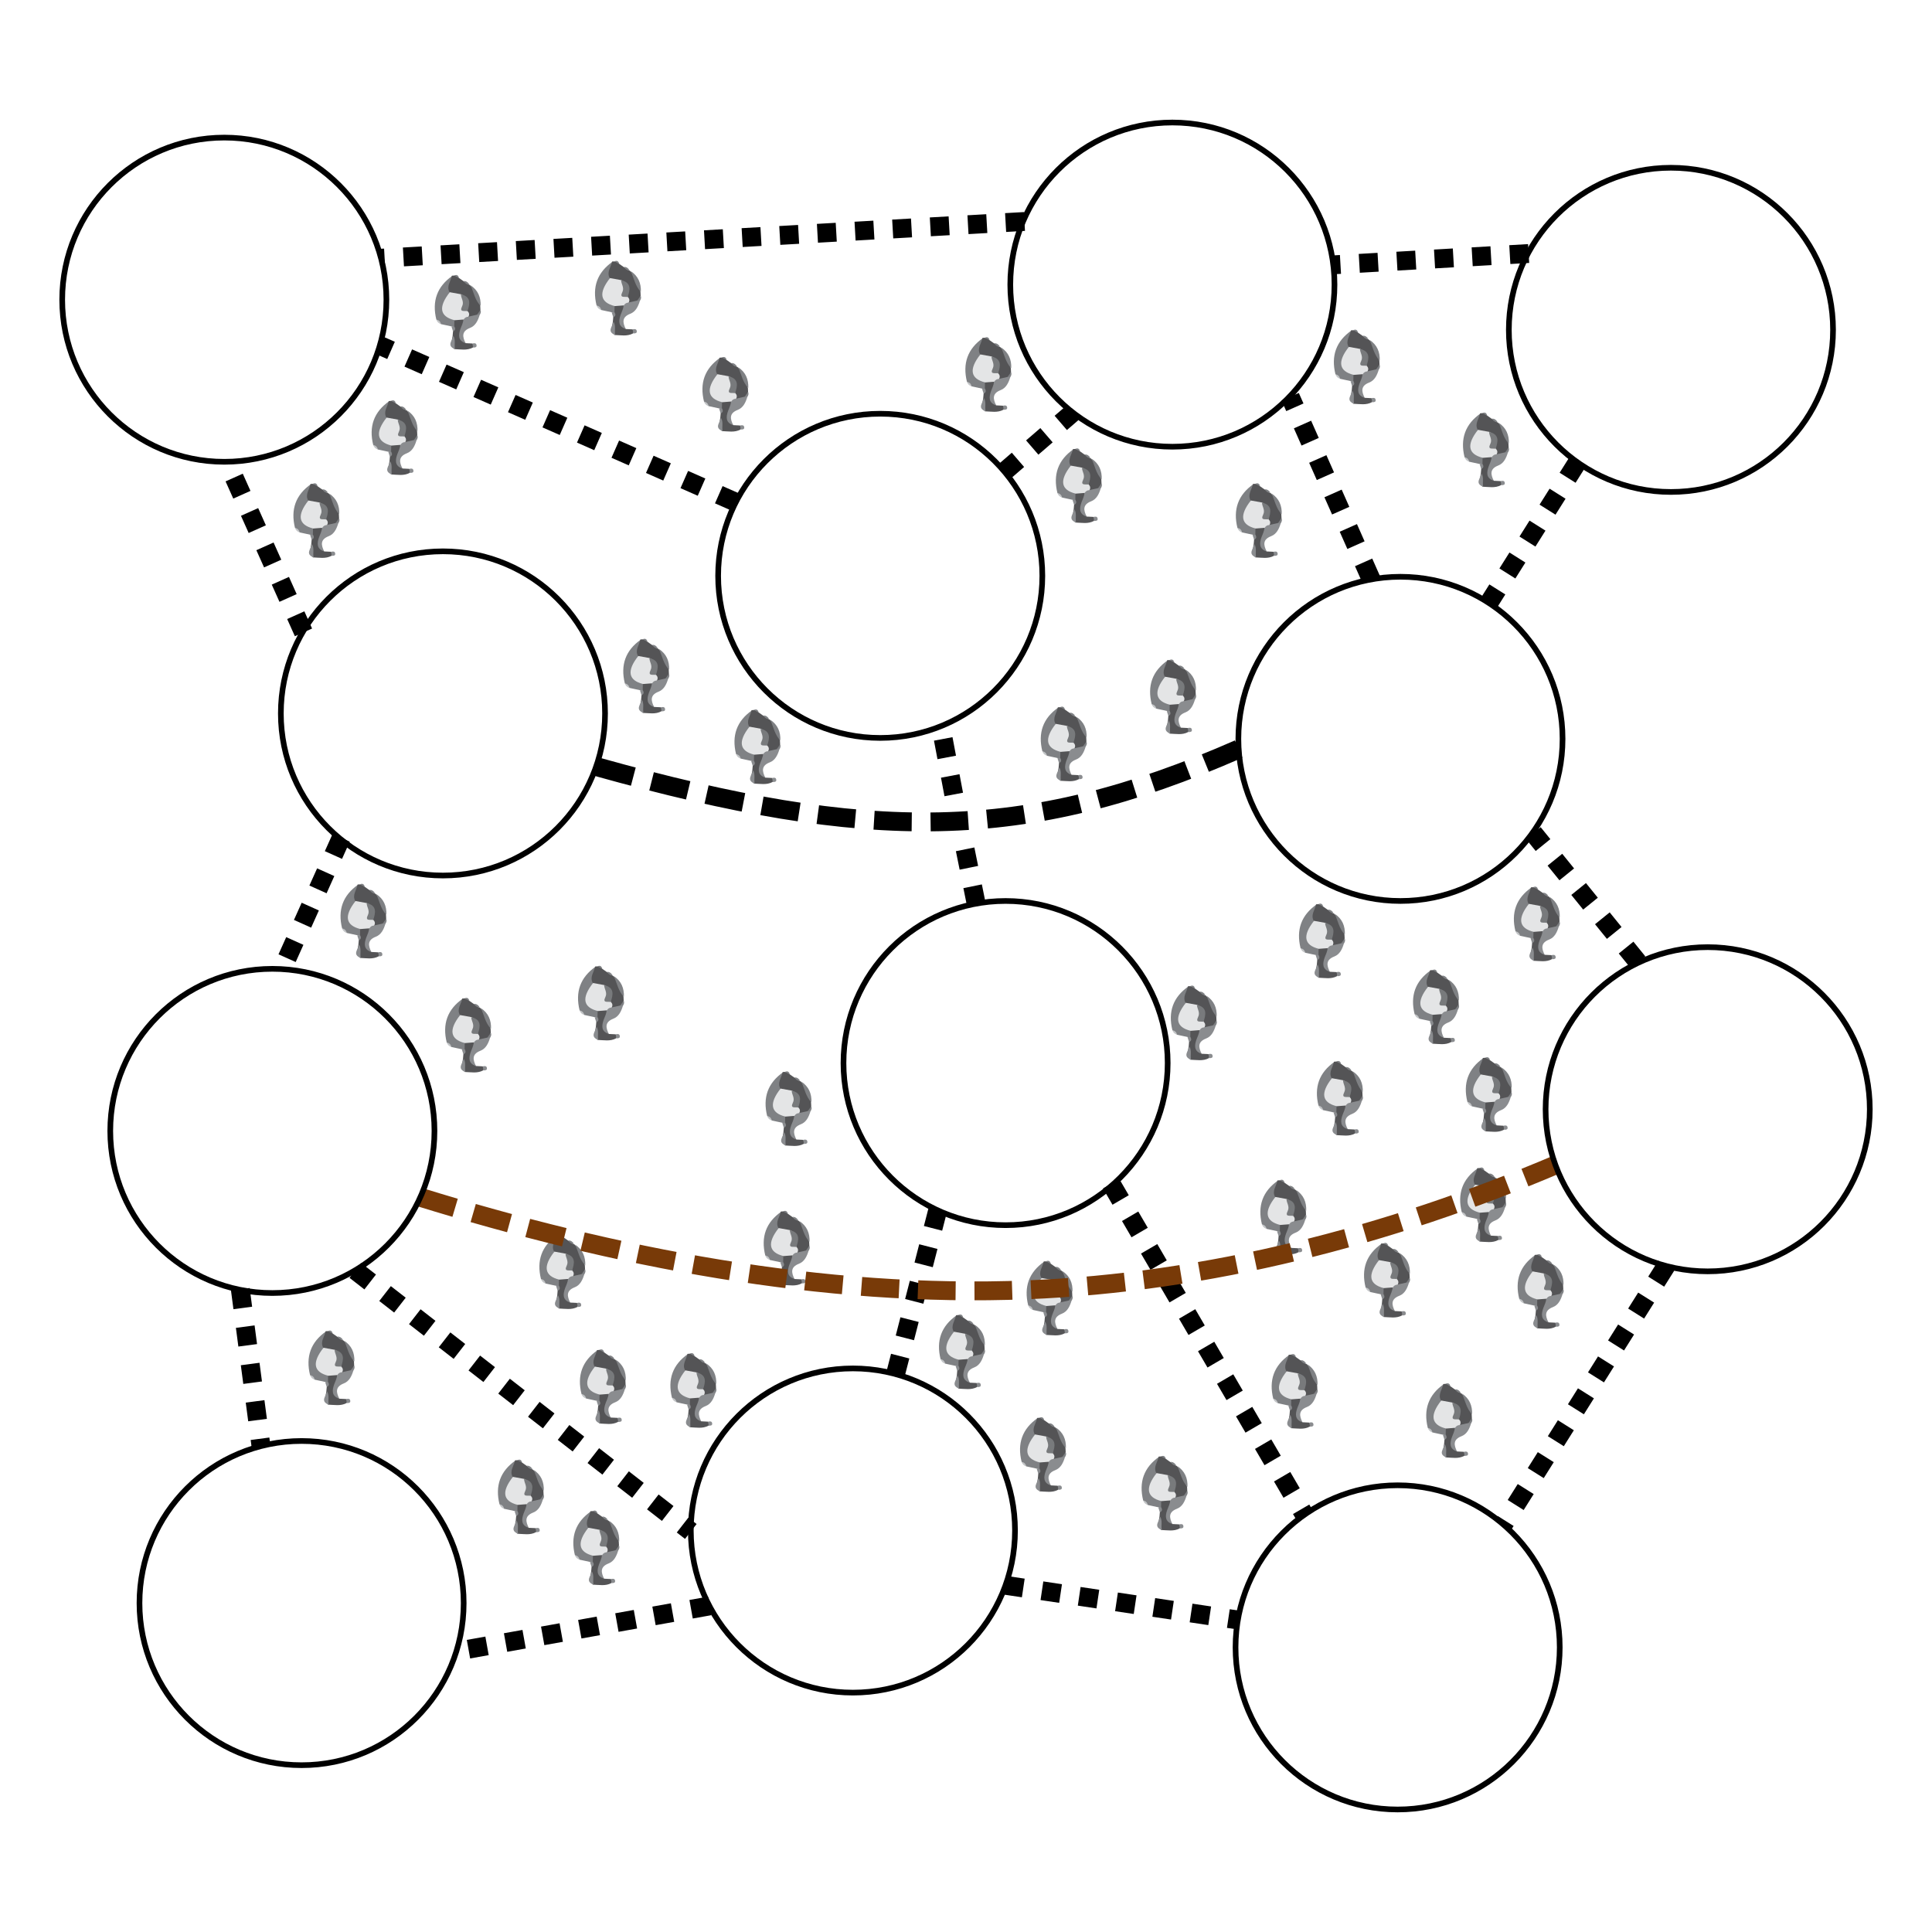 <?xml version="1.0" encoding="UTF-8"?>
<svg width="2050" height="2050" version="1.1" xmlns="http://www.w3.org/2000/svg" xmlns:xlink="http://www.w3.org/1999/xlink"><g id="a"><path d="m1417 397.1c-4.77-19.4 0.61-35.06 17.21-46.57 6.31 5.463 0.9 11.83 1.37 17.74-4.95 10.74-4.6 20.68 4.39 29.37 0.47 2.788-0.32 5.125-2.43 7.017-1.27 0.757-2.53 0.706-3.75-0.149-3.96-0.865-7.92-1.722-11.88-2.587-1.59-1.663-3.14-3.354-4.91-4.828" fill="#7f8184"/><path d="m1431 368.1c-3.64-6.457 1.44-11.72 2.45-17.52 0.8-0.07 1.6-0.129 2.4-0.219 2.06 0.16 3.66 1.244 5.13 2.568 1.49 1.054 2.99 2.11 4.48 3.153 2.1 1.035 3.54 3.036 5.78 3.813 0.64 0.099 1.18 0.377 1.63 0.826 6.08 6.13 8.23 14.16 10.72 22.03 0.05 1.381 0.12 2.765 0.19 4.159-0.85 2.358-1.9 4.596-3.22 6.736-2.08 2.946-4.77 4.031-8.26 2.756-2.69-1.751-4.06-4.447-5.15-7.313 0.07-5.623 1.02-11.76-7.28-12.57-3.31-2.438-6.9-4.588-8.87-8.42" fill="#545456"/><path d="m1436 404.3c0.05-2.179 0.1-4.348 0.12-6.527 1.5-3.95 4.62-4.358 8.18-3.782 5.49 2.776 6.82 7.165 2.82 11.64-5.54 6.191-4.53 11.28 0.91 16.49 2.33 0.129 4.67 0.238 7 0.338 1.9 1.144 1.86 2.637 0.73 4.289-6.31 3.423-13.06 1.88-19.69 1.701-4.07-4.288-2.56-9.294-1.78-14.18 0.14-1.534 0.27-3.075 0.4-4.599 0.62-1.761 1.3-3.483 1.31-5.373" fill="#545456"/><path d="m1448 422.1c-8.32-2.628-7.62-8.897-5.47-15.03 1.17-3.323 3-6.419 3.13-10.06-0.49-4.748 2.11-4.141 5.05-2.935l9.4-2.13c1-0.806 1.97-0.728 2.87 0.198-1.78 5.841-4.32 11.51-10.24 13.8-9.09 3.522-8.12 9.334-4.74 16.15" fill="#8a8c8f"/><path d="m1464 382.7c-6-6.171-7.35-14.6-10.72-22.03 7.89 5.234 11.08 12.78 10.72 22.03" fill="#7f8184"/><path d="m1435 414.3c2.75 4.458 0.76 9.503 1.77 14.18-9.36-3.622-2.66-9.274-1.77-14.18" fill="#8a8c8f"/><path d="m1436 404.3c1.43 2.239 1.39 4.129-1.31 5.373-0.56-1.711-1.09-3.431-1.64-5.143 0.97-0.07 1.97-0.16 2.95-0.23" fill="#8a8c8f"/><path d="m1417 397.1c2.7 0.539 4.38 2.101 4.91 4.828-2.47-0.767-4.13-2.339-4.91-4.828" fill="#c2c4c6"/><path d="m1463 392.2c-0.97-0.059-1.93-0.139-2.87-0.198 1.2-1.692 2.41-3.393 3.64-5.105 0.99 1.96 0.21 3.651-0.77 5.304" fill="#7f8184"/><path d="m1456 426.8c-0.24-1.443-0.48-2.856-0.72-4.289 1.87-0.488 3.98-0.707 4.37 1.661 0.44 2.628-1.84 2.548-3.65 2.628" fill="#8a8c8f"/><path d="m1452 359.9c-2.73-0.041-4.7-1.265-5.78-3.813 2.66 0.17 4.53 1.534 5.78 3.813" fill="#7f8184"/><path d="m1441 352.9c-1.71-0.836-3.41-1.701-5.13-2.558 2.78-1.273 4.41-0.269 5.13 2.558" fill="#7f8184"/><path d="m1451 394.1c-2.27-0.01-3.9 1.044-5.06 2.936-3.18 0.248-6.36 0.496-9.56 0.746-15.81-3.891-17.54-14-5.1-29.72 3.99 0.718 7.98 1.444 11.98 2.18 8.16 3.702 4.21 12.1 6.95 17.9 1.74 1.792 2.08 3.762 0.79 5.951" fill="#e4e5e6"/><path d="m1450 388.2c-2.81-0.766-9.04 1.583-5.69-5.166 2.44-4.895-1.19-8.497-1.26-12.75 11.09 2.558 9.6 10 6.95 17.91" fill="#787a7c"/></g><use x="-311" y="400" xlink:href="#a"/><use x="-603" y="787" xlink:href="#a"/><use x="-784" y="-73" xlink:href="#a"/><use x="-954" y="-58" xlink:href="#a"/><use x="-754" y="328" xlink:href="#a"/><use x="-636" y="403" xlink:href="#a"/><use x="-800" y="1082" xlink:href="#a"/><use x="-843" y="960" xlink:href="#a"/><use x="-802" y="675" xlink:href="#a"/><use x="-605" y="935" xlink:href="#a"/><use x="140" y="772" xlink:href="#a"/><use x="-18" y="776" xlink:href="#a"/><use x="84" y="679" xlink:href="#a"/><use x="-173" y="696" xlink:href="#a"/><use x="-78" y="902" xlink:href="#a"/><use x="195" y="981" xlink:href="#a"/><use x="32" y="969" xlink:href="#a"/><use x="134" y="889" xlink:href="#a"/><use x="-66" y="1087" xlink:href="#a"/><use x="98" y="1118" xlink:href="#a"/><use x="-887" y="1199" xlink:href="#a"/><use x="-326" y="988" xlink:href="#a"/><use x="-419" y="1045" xlink:href="#a"/><use x="-204" y="1195" xlink:href="#a"/><use x="-333" y="1154" xlink:href="#a"/><use x="137" y="88" xlink:href="#a"/><use x="-704" y="1086" xlink:href="#a"/><use x="-104" y="163" xlink:href="#a"/><use x="-295" y="126" xlink:href="#a"/><use x="-195" y="350" xlink:href="#a"/><use x="-391" y="8" xlink:href="#a"/><use x="-670" y="29" xlink:href="#a"/><use x="-1088" y="1062" xlink:href="#a"/><use x="-807" y="1253" xlink:href="#a"/><use x="-1021" y="75" xlink:href="#a"/><use x="-1104" y="163" xlink:href="#a"/><use x="-1054" y="588" xlink:href="#a"/><use x="-943" y="709" xlink:href="#a"/><use x="-37" y="609" xlink:href="#a"/><use x="191" y="591" xlink:href="#a"/><g stroke-width="20"><g stroke="#000" stroke-dasharray="20"><line x1="1066" x2="1314" y1="1682" y2="1719"/><line x1="753" x2="491" y1="1704" y2="1751"/><line x1="1768" x2="1595" y1="1343" y2="1618"/><line x1="1179" x2="1385" y1="1256" y2="1609"/><line x1="995" x2="950" y1="1284" y2="1459"/><line x1="377" x2="733" y1="1348" y2="1625"/><line x1="255" x2="277" y1="1368" y2="1535"/><line x1="1738" x2="1627" y1="1021" y2="884"/><line x1="1036" x2="1021" y1="960" y2="886"/><line x1="1012" x2="998" y1="843" y2="769"/><line x1="362" x2="300" y1="889" y2="1027"/><line x1="1674" x2="1579" y1="490" y2="641"/><line x1="1455" x2="1369" y1="615" y2="421"/><line x1="1065" x2="1138" y1="501" y2="438"/><line x1="1622" x2="1415" y1="269" y2="281"/><line x1="781" x2="404" y1="533" y2="367"/><line x1="322" x2="241" y1="671" y2="490"/><line x1="1087" x2="404" y1="235" y2="274"/></g><g fill="none" stroke-dasharray="40, 20"><path d="m444.6 1270c206.4 63.84 427.9 107.4 645.3 98.6 192.4-7.785 383.7-57.29 562.1-133.1" stroke="#783a08"/><path d="m633.4 813.6c289.6 80.84 453.4 81.03 680.9-18.78" stroke="#000"/></g></g><g fill="none" stroke="#000" stroke-width="6"><circle cx="238" cy="318" r="172"/><circle cx="1244" cy="302" r="172"/><circle cx="1773" cy="350" r="172"/><circle cx="470" cy="757" r="172"/><circle cx="934" cy="611" r="172"/><circle cx="1486" cy="784" r="172"/><circle cx="289" cy="1200" r="172"/><circle cx="1067" cy="1128" r="172"/><circle cx="1812" cy="1177" r="172"/><circle cx="320" cy="1701" r="172"/><circle cx="905" cy="1624" r="172"/><circle cx="1483" cy="1748" r="172"/></g></svg>
